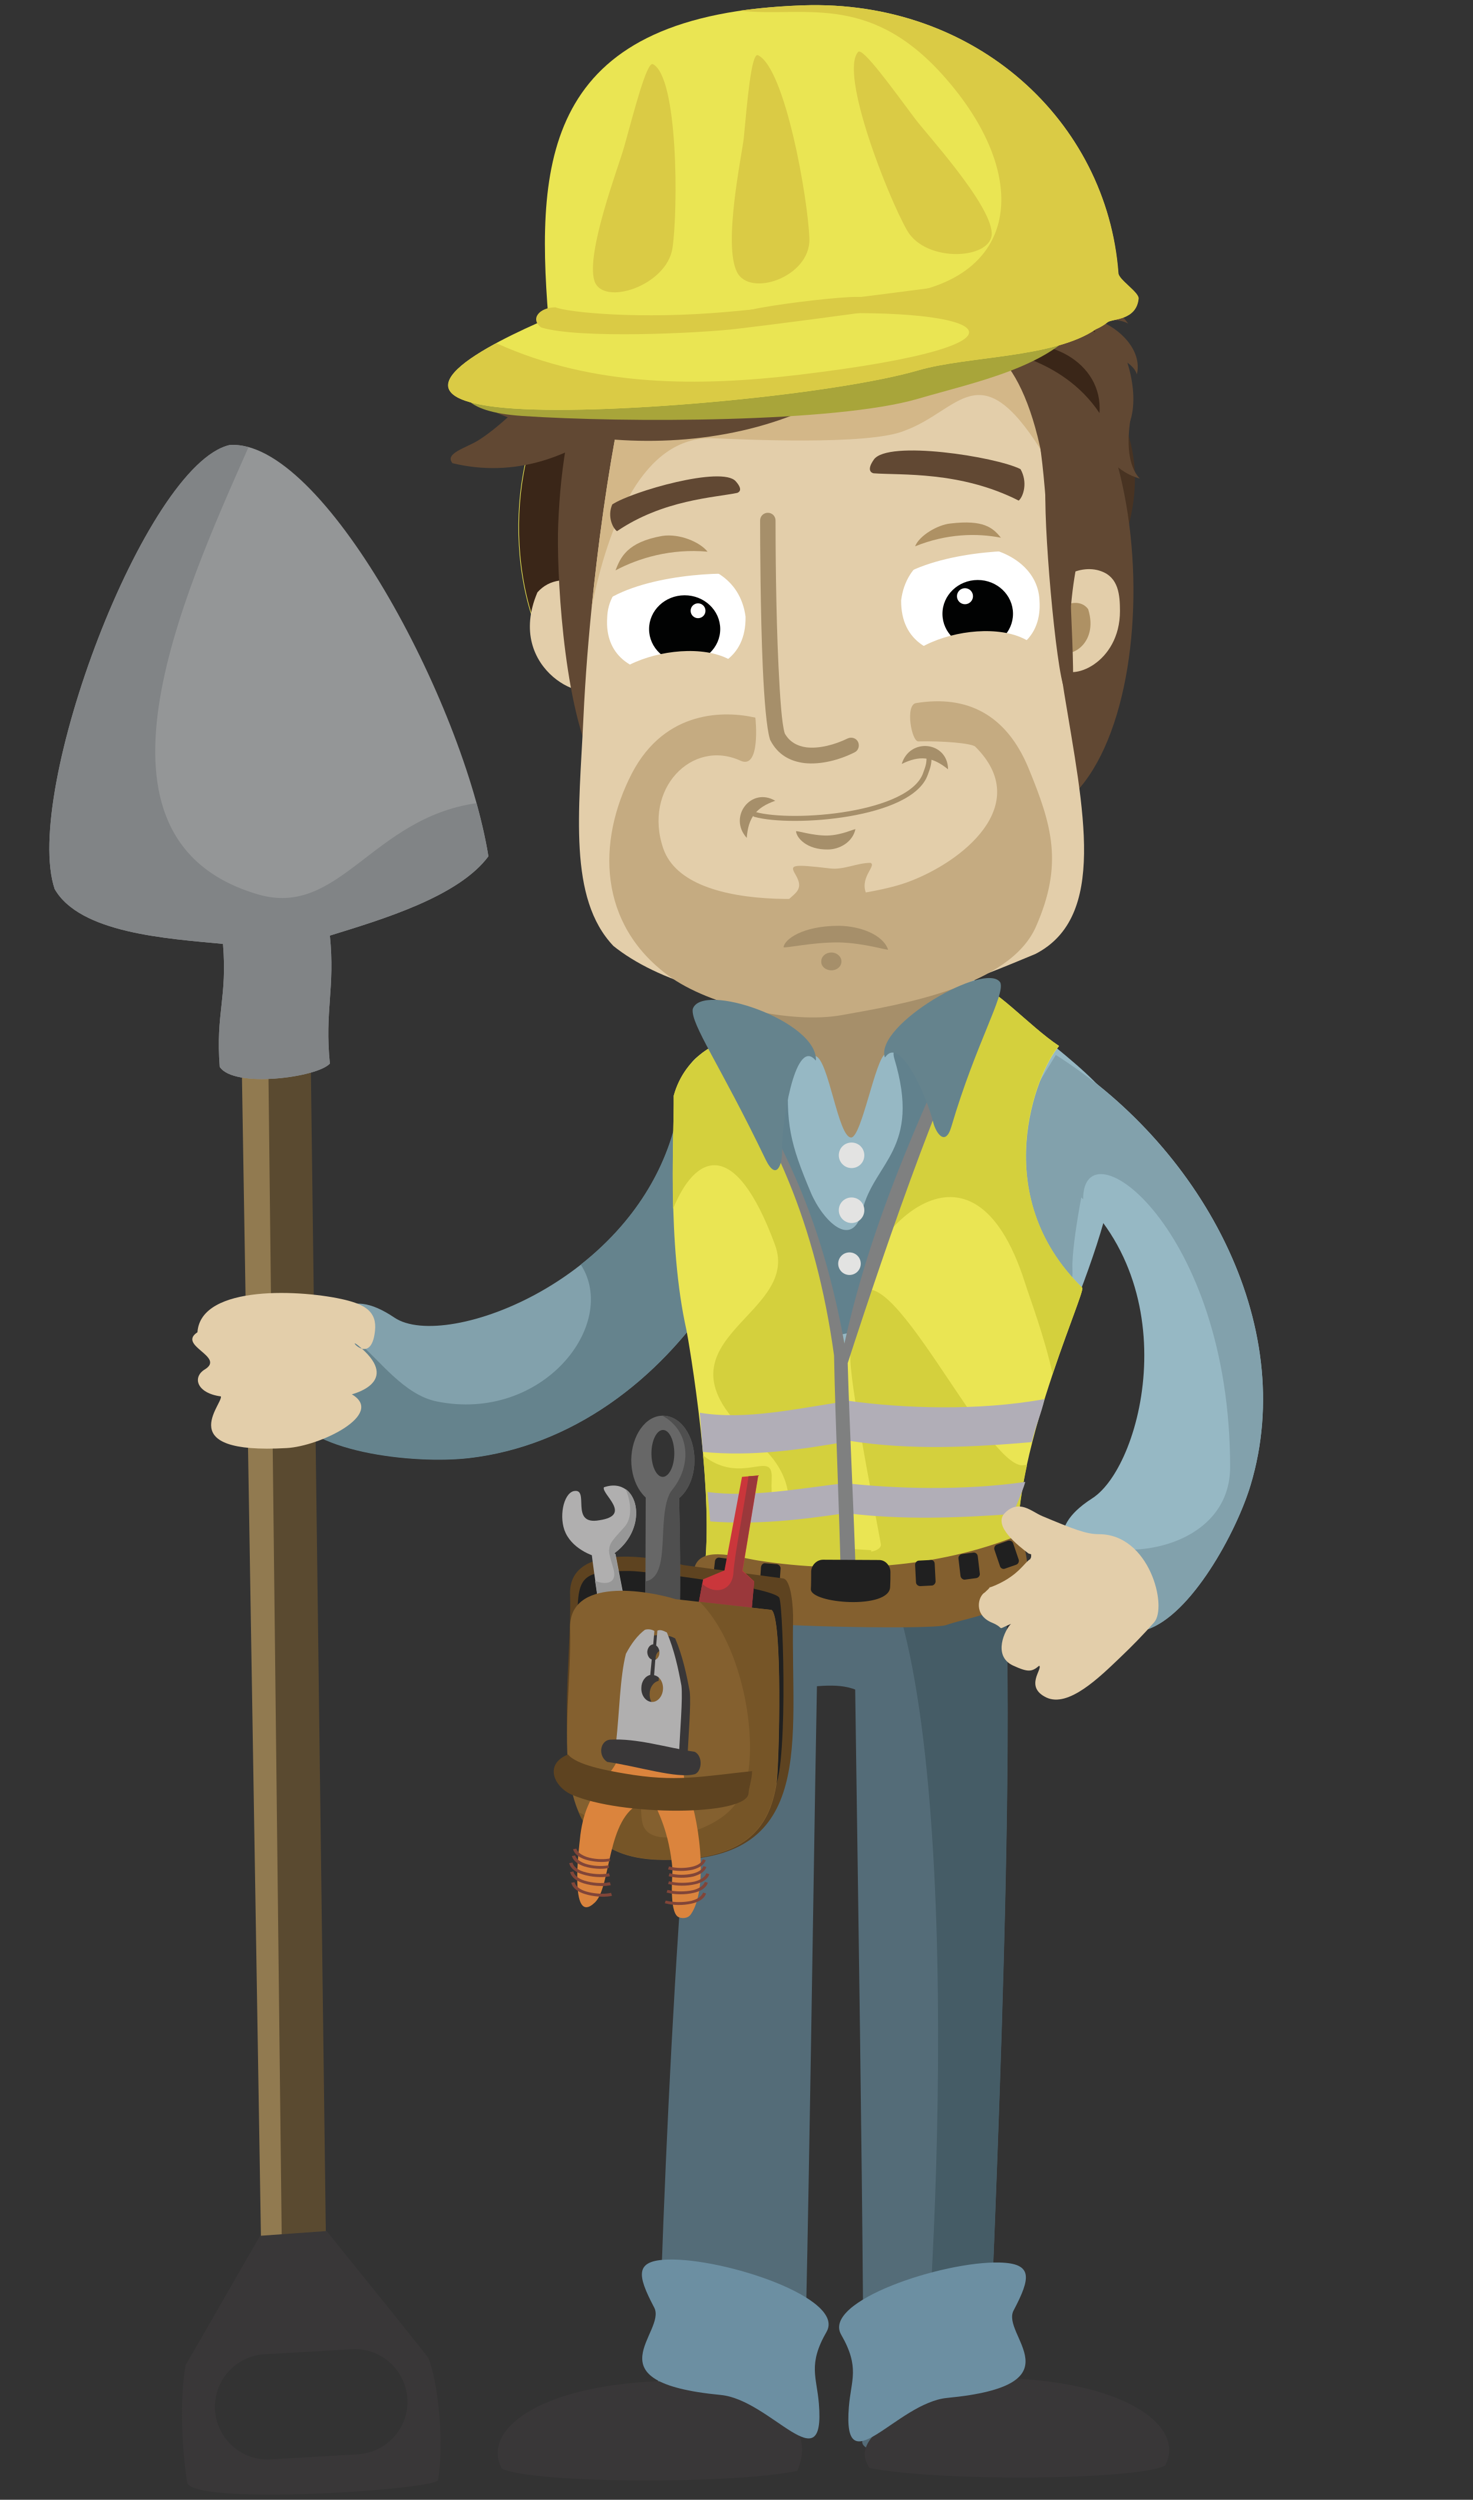 <?xml version="1.0" encoding="utf-8"?>
<!-- Generator: Adobe Illustrator 18.0.0, SVG Export Plug-In . SVG Version: 6.00 Build 0)  -->
<!DOCTYPE svg PUBLIC "-//W3C//DTD SVG 1.1//EN" "http://www.w3.org/Graphics/SVG/1.1/DTD/svg11.dtd">
<svg version="1.1" id="Calque_1" xmlns="http://www.w3.org/2000/svg" xmlns:xlink="http://www.w3.org/1999/xlink" x="0px" y="0px"
	 viewBox="0 0 496.1 841.9" enable-background="new 0 0 496.1 841.9" xml:space="preserve">
<rect x="0" y="0" width="496.1" height="841.9" fill="#333333" stroke="none"/>
<g>
	<path fill="#546C78" d="M241,517.4c-12.2,88.8-17.7,213.4-19.9,304.7c-0.5,6.6,46.9,3.8,48.9-2.7c1.8-6,4.7-250.6,5.6-270.6
				C278.4,490.5,270.4,524.2,241,517.4z"/>
	<path fill-rule="evenodd" clip-rule="evenodd" fill="#82A1AC" d="M265.5,371.5C256.9,429.7,214.6,484.4,158,491
		c-22.8,2.6-76.2-4.1-58.4-31.9c10.6-16.5,16.7-26.5,33.3-15.3c17.2,11.5,83.5-13.1,95.2-67.8C229.6,348.6,243.3,346.9,265.5,371.5z
		"/>
	<path fill-rule="evenodd" clip-rule="evenodd" fill="#546C78" d="M324.9,505.6c-3.7,4.2-8.1,75.2-36.4,63.6
		c-7-2.9-15.1-0.7-23.1-0.7c-11.2,0-6.4-43.3-8.3-53.4c-1.7-8.9-4.3-22.6-3.1-31.8c0.2-1.5,10.7,2.3,12.6,2.8
		C273,487.7,323.5,491.5,324.9,505.6z"/>
	<path fill-rule="evenodd" clip-rule="evenodd" fill="#546C78" d="M335.8,509.2c9,33.1-1.7,260.6-3.7,312.3
		c-0.3,6.6-42.6,7.7-41.7,0.7c1.6-12.3-2.7-260.7-2.7-280.8C287.7,483,306.2,514.5,335.8,509.2z"/>
	<path fill-rule="evenodd" clip-rule="evenodd" fill="#455C66" d="M289.9,515.9c35.4,38.7,26.7,242.2,19.8,303.6
		c-0.3,2.6-0.3,5.1-0.1,7.4c10.9-0.1,22.4-2,22.5-5.5c1.8-45.4,10.3-226.1,6.2-292c-6.4-6-12.6-11.3-15.9-14
		c-1.9-1.6-22.2-4.7-30.9-3.9C290.9,512.7,290.4,514.2,289.9,515.9z"/>
	<path fill-rule="evenodd" clip-rule="evenodd" fill="#96B8C4" d="M323.6,325.4c10.6,12.3,45.8,35.6,50,45.3
		c11.9,27.6-21.1,85.1-28.3,115c-10.8,45.1-11.6,51.4-63.1,46.5c-23.1-2.2-46.7,8.6-44.4,1.4c1.8-5.8,0.7-31.9-0.2-45
		c-2.6-35.7-10.5-74.9-6.8-108.7c1.7-15.4,17.7-27,26.4-37.4C259.6,339.4,318.9,325.5,323.6,325.4z"/>
	<path fill-rule="evenodd" clip-rule="evenodd" fill="#96B8C4" d="M354,354.2c50,30.8,83.6,91.4,67.2,145.9
		c-6.6,22-33.9,68.4-52.4,41.1c-11-16.3-17.7-25.8-0.9-36.6c17.4-11.2,33.3-76-12.3-108.3C331.2,384,322.6,364.8,354,354.2z"/>
	<path fill-rule="evenodd" clip-rule="evenodd" fill="#82A1AC" d="M342.7,376.4l12.5,19.6l0.5,0.2c3.4,2.4,6.4,5,9.1,7.7
		c-0.1-26.2,49.5,9.6,49.5,90.2c0,28.8-41.1,34.3-55.9,20.9c-0.2,0.5-0.3,1.1-0.4,1.6l8.4,18.9l19.7,13.4
		c15.1-4.8,30.4-33,35.1-48.7c16.2-54-16.5-113.8-65.6-144.9L342.7,376.4z"/>
	<path fill-rule="evenodd" clip-rule="evenodd" fill="#A68F6A" d="M239.9,325.3c5,13.1,19.1,26,34.8,30.4c4.4,1.2,7.6,27.6,12,27.4
		c3.5-0.2,8.2-26.8,11.5-28.1c13.9-5.1,25.9-18,27.2-29.7C325.9,321.8,257.1,331.2,239.9,325.3z"/>
	<path fill-rule="evenodd" clip-rule="evenodd" fill="#483322" d="M358.3,166.3l8.2-41.9c18.6,19.3,19.8,42.2,8.4,66.9
		C375,181.1,366.8,172.3,358.3,166.3z"/>
	<path fill-rule="evenodd" clip-rule="evenodd" fill="#3A2618" stroke="#EAE553" stroke-width="0.216" stroke-miterlimit="22.926" d="
	M192.6,163l6.8-42.1c-24.1,11.6-31.6,60.3-17.9,92.9c2.2-6,22.3-0.5,24.3-13.2C207.1,192.8,188.8,164,192.6,163z"/>
	<path fill-rule="evenodd" clip-rule="evenodd" fill="#614833" d="M362.8,181.6l-12.9-34.3c15.9,4.8,32.1,25.1,30.5,52.3
		C377.2,189.9,371.6,184.2,362.8,181.6z"/>
	<path fill-rule="evenodd" clip-rule="evenodd" fill="#614833" d="M325.3,157.9l-25.7-57.2c20.2,3.9,30.4,6.6,34.7,7.1
		c56.2,6.2,61.6,141,20.8,164.9L325.3,157.9z"/>
	<path fill-rule="evenodd" clip-rule="evenodd" fill="#E3CEAA" d="M206.7,203.9c-1.5-4.8-17.4-13.8-25.7-4.4
		c-11.2,26.3,18.1,39.2,21,30.7l0.3-0.8c2.6-7.4,4.8-9.1,5.8-17C208.7,207.5,208.2,208.9,206.7,203.9z"/>
	<path fill-rule="evenodd" clip-rule="evenodd" fill="#E3CEAA" d="M377.2,205.8c0,17.5-16.5,24.2-20.7,18.7l-1.9-2.5
		c-1.7-6.9-1.9-8.4-2.2-15.6c-0.5-10.8,10.8-16.9,18.5-14C376.7,194.5,377.2,200.3,377.2,205.8z"/>
	<path fill-rule="evenodd" clip-rule="evenodd" fill="#AE9164" d="M366.5,205.2c3.7,12-6.9,17-9.3,13.8l-0.9-1.2
		c-0.8-3.4-0.9-4.1-1.1-7.6C354.9,203.7,363.4,200.7,366.5,205.2z"/>
	<path fill-rule="evenodd" clip-rule="evenodd" fill="#614833" d="M236.1,134.6l21.1-39.7c-57-11.1-67.7,43.4-69.2,81.8
		c-0.6,14.6,1.5,58.5,11.4,79.6L236.1,134.6z"/>
	<path fill-rule="evenodd" clip-rule="evenodd" fill="#E3CEAA" d="M348.7,321.3c-20.7,8.6-38.7,16.3-65,17
		c-35.8,1-62.8-8.2-77.1-19.7c-15.3-16.1-11.6-45.2-10.1-76.9c2.5-54.4,13.1-115.1,17.6-120.8c10.9-27.2,91.1-23.9,126.7-2.5
		c7.1,4.3,7.6,17.7,9.8,34.1c2.6,19.5,3.1,51.9,7.8,80.8C364.9,272.9,373,308.8,348.7,321.3z"/>
	<path fill-rule="evenodd" clip-rule="evenodd" fill="#C5AB81" d="M254.4,241.7c0.1,0.5,1.8,17.6-5,14.5c-16.4-7.5-32.9,9.6-26,29.6
		c8.2,23.6,64.8,17.6,82,11.4c18.6-6.7,42.8-26.1,23.1-45.7c-1.2-1.2-11-2-19.2-1.8c-2.3,0.1-4.5-12.3-0.8-12.9
		c17.2-2.8,30.4,3.8,37.9,21.9c7.9,19.2,11.8,32.3,2.5,53.4c-8.9,20.2-45.3,26.2-65.5,29.8c-16.9,3-44.5-3.1-58.4-13.4
		c-23.4-17.3-24.1-44.9-12.2-68C224.1,238.8,244.4,239.4,254.4,241.7z"/>
	<path fill-rule="evenodd" clip-rule="evenodd" fill="#C5AB81" d="M264,304.6c3-3.7,7.2-4.4,4-9.9c-2-3.4-1.8-3.8,11.7-2.2
		c4.5,0.5,9-1.9,13.5-1.9c2.2,1-4.3,5.2-1.1,11.1C294.1,305.5,263.6,305,264,304.6z"/>
	<path fill-rule="evenodd" clip-rule="evenodd" fill="#D3B788" d="M199.3,204.4c5.5-27.4,17.2-57.6,40.8-56.8
		c8.1,0.3,52.6,2.6,64.7-2.6c18.3-6.7,25-26.3,45.7,6.4c-0.7-5.6-1.3-10.9-2-15.6l-5.4-15.7c-0.7-0.7-1.4-1.4-2.3-1.9
		c-7.7-4.6-17.4-8.3-28-11.1l-92.7,5.7c-2.8,2.3-4.8,4.9-6,8C210.6,125.3,203.5,162.6,199.3,204.4z"/>
	<path fill-rule="evenodd" clip-rule="evenodd" fill="#FFFFFF" d="M251.1,207.7c0.2,14.2-10.4,19.4-24.7,19.4
		c-14.3,0-22.7-6.9-21.9-19C205,185.9,247.6,181.2,251.1,207.7z"/>
	<path fill-rule="evenodd" clip-rule="evenodd" fill="#614833" d="M206.2,169.9c-1.7,4,0.1,7.9,1.6,9c15.6-10.6,32.8-11.3,40.5-12.9
		c0.8-0.3,1.9-1.2-0.5-3.9C243.2,156.8,212.8,165.5,206.2,169.9z"/>
	<path fill-rule="evenodd" clip-rule="evenodd" fill="#614833" d="M324.2,90.5c-15-21.2-50.3-27.2-83.3-19.9
		c-19.6,4.3-47,48.4-35.8,70.7c20.6-17.5,67.2-1.6,87.7-4.2C305.9,135.4,341.1,114.5,324.2,90.5z"/>
	<path fill-rule="evenodd" clip-rule="evenodd" fill="#614833" d="M201,100.2l35.4,2c-8.4,25.3-42.2,63.9-84,53.8
		c-2.8-3.3,4.5-5.1,8.7-7.7C173.6,140.5,196.9,115.3,201,100.2z"/>
	<path fill-rule="evenodd" clip-rule="evenodd" fill="#3A2618" d="M217.4,122.4c12.4-29.5,53.1-29.4,74.2-7.2
		C294.3,118.3,255,101.3,217.4,122.4z"/>
	<path fill-rule="evenodd" clip-rule="evenodd" fill="#DACB45" d="M284.3,73.1c17.5-0.8,27,19.4,20.9,35.1
		C304.3,110.2,303.5,86.8,284.3,73.1z"/>
	<ellipse transform="matrix(-3.526724e-003 -1 1 -3.526724e-003 19.6 443.216)" fill-rule="evenodd" clip-rule="evenodd" fill="#010202" stroke="#010202" stroke-width="0.567" stroke-miterlimit="22.926" cx="230.6" cy="211.8" rx="11.1" ry="11.7"/>
	<circle fill-rule="evenodd" clip-rule="evenodd" fill="#FFFFFF" cx="235.1" cy="205.7" r="2.5"/>
	<path fill-rule="evenodd" clip-rule="evenodd" fill="#FFFFFF" d="M303.5,202.2c-0.1,14.2,10.6,19.3,24.8,19.3
		c14.3,0,22.6-7,21.8-19.2C349.3,180.1,306.8,175.7,303.5,202.2z"/>
	<path fill-rule="evenodd" clip-rule="evenodd" fill="#614833" d="M343.7,158c2.5,4.4,1,9.2-0.6,10.6c-19.7-10-39.7-8.5-48.9-9.2
		c-0.9-0.2-2.3-1.2,0.1-4.6C298.9,148.1,335.4,153.8,343.7,158z"/>
	<ellipse transform="matrix(-3.541029e-003 -1 1 -3.541029e-003 123.76 536.753)" fill-rule="evenodd" clip-rule="evenodd" fill="#010202" stroke="#010202" stroke-width="0.567" stroke-miterlimit="22.926" cx="329.3" cy="206.7" rx="11.1" ry="11.6"/>
	<path fill-rule="evenodd" clip-rule="evenodd" fill="#65838D" d="M230.9,375.4l-3.3,2.4c-4.9,20.4-17.4,36.6-32,48.1
		c13,20-12.8,53.3-48.5,46.1c-22.1-4.5-32.6-46.6-48.4-6.6c-1.1,2.9-1.8,5.6-2.1,8.1c5.4,15.8,43.1,19.7,61.3,17.6
		c34.5-4,63.7-25.9,83.1-55.5L230.9,375.4z"/>
	<circle fill-rule="evenodd" clip-rule="evenodd" fill="#FFFFFF" cx="325" cy="200.8" r="2.7"/>
	<path fill-rule="evenodd" clip-rule="evenodd" fill="#614833" d="M321.1,99.6l1.3-0.7c12.4-6.5,35.3-1.9,49.4,9.7
		c6.8,5.6,12.6,23.3,8.6,33.9c-0.9,2.4-26.2,17-28.2,18.5c-6.1-40.9-22.4-51.1-30.2-41.6C318.8,123.2,308.7,106.1,321.1,99.6z"/>
	<path fill-rule="evenodd" clip-rule="evenodd" fill="#614833" d="M356.1,113.5l-23-11.1c13.9-6.2,35.6-8.8,46.9,6.6
		C373.8,105.6,363.8,110.1,356.1,113.5z"/>
	<path fill-rule="evenodd" clip-rule="evenodd" fill="#614833" d="M380.7,141.4l-14.5-16.6c-2,13,2.8,32.2,17.7,36.4
		C379.7,156.8,379.6,148.6,380.7,141.4z"/>
	<path fill-rule="evenodd" clip-rule="evenodd" fill="#614833" d="M374.3,119.4l-4.2-11.4c6.8,2.5,14.7,9.8,12.8,18.1
		C382,123,378,120.8,374.3,119.4z"/>
	<path fill-rule="evenodd" clip-rule="evenodd" fill="#3A2618" d="M370.3,139.1c1.3-17.2-18.2-27.1-33.8-21.6
		C334.5,118.3,357.4,119.8,370.3,139.1z"/>
	<path fill-rule="evenodd" clip-rule="evenodd" fill="#3A2618" d="M350.3,99.2c-8.2-4.7-17.7,2.7-18.6,11.7
		C331.6,112,337.7,101,350.3,99.2z"/>
	<path fill-rule="evenodd" clip-rule="evenodd" fill="#3A2618" d="M368.9,111.9c-4.1-10-17.9-10.1-25.1-2.6
		C342.8,110.3,356.2,104.6,368.9,111.9z"/>
	<path fill-rule="evenodd" clip-rule="evenodd" fill="#A68F6A" d="M256,175.3c0-1.5,1.2-2.6,2.6-2.6c1.5,0,2.6,1.2,2.6,2.6
		c0,7.6,0.1,30.7,1,49.1c0.5,10.5,1.1,19.4,2.1,22.6c1.6,2.9,4.3,4.3,7.3,4.7c4.4,0.5,9.6-0.9,13.9-3c1.3-0.6,2.9-0.1,3.5,1.2
		c0.6,1.3,0.1,2.9-1.2,3.5c-5.2,2.6-11.4,4.2-16.9,3.6c-4.8-0.6-8.9-2.8-11.4-7.6c-0.1-0.2-0.2-0.3-0.2-0.5
		c-1.1-3.5-1.9-13-2.4-24.2C256.1,206.2,256,182.9,256,175.3z"/>
	<path fill-rule="evenodd" clip-rule="evenodd" fill="#A68F6A" d="M268.1,280c0.1-0.4,5.5,1.5,10.6,1.4c4.8-0.1,9.3-2.4,9.4-2.1
		c-1,4.4-5.4,6.8-9.3,6.8C271.7,286.2,268.3,282.2,268.1,280z"/>
	<path fill-rule="evenodd" clip-rule="evenodd" fill="#A68F6A" d="M319.3,259.1c-5.4-4.4-9.7-4.7-15.6-1.8
		C306.4,248.3,319.2,249.7,319.3,259.1z"/>
	<path fill-rule="evenodd" clip-rule="evenodd" fill="#82A1AC" d="M341.4,370l24.9,22.4c0,0.1-5.5,25.6-5.1,35.1
		c1.3,30.4-51.3-16.1-21.7-55.3C340.8,370.5,339.4,371.4,341.4,370z"/>
	<path fill-rule="evenodd" clip-rule="evenodd" fill="#A68F6A" d="M263.9,319c0.2,0.5,9.7-1.7,18.7-1.6c8.5,0.2,16.5,2.8,16.5,2.4
		c-1.8-5.1-9.5-7.9-16.5-8C270.2,311.8,264.2,316.4,263.9,319z"/>
	<path fill-rule="evenodd" clip-rule="evenodd" fill="#A68F6A" d="M280,326.8c1.9,0,3.4-1.3,3.4-3c0-1.6-1.5-3-3.4-3
		c-1.9,0-3.4,1.3-3.4,3C276.5,325.5,278.1,326.8,280,326.8z"/>
	<path fill-rule="evenodd" clip-rule="evenodd" fill="#61818D" d="M255.2,377.3l10.5-16.9c-1.2,18,0.4,24.7,7.4,41.3
		c4,9.4,14,19.5,17.3,6.1c4-16.5,20-20.7,10.8-51.3c-2.4-8,12.5-0.6,16.2,0.3l2.9,26.8l-25.6,63.6l-25.9,5.1L255.2,377.3z"/>
	
		<path fill-rule="evenodd" clip-rule="evenodd" fill="#614833" stroke="#DACB45" stroke-width="0.216" stroke-miterlimit="22.926" d="
		M232.8,99.3L249,71.2c-15.7,2.8-30.5,14.6-47,33c-2.6,2.9-14.9,11.9-14.9,13c-0.2,5.9,12.6,2,16.6,0.2
		C210.6,114.1,225.6,100.6,232.8,99.3z"/>
	<path fill-rule="evenodd" clip-rule="evenodd" fill="#E3CEAA" d="M201.9,238.1c-3.6-16.8,41.8-27.4,49.9-9.7
		c0.5,7.4-16.4,7.6-28.3,9.9C215.6,239.8,211.5,243.7,201.9,238.1z"/>
	<path fill-rule="evenodd" clip-rule="evenodd" fill="#E3CEAA" d="M301.7,231.4c-3.6-16.8,41.8-27.4,49.9-9.7
		c0.5,7.4-16.4,7.6-28.3,9.9C315.4,233.1,311.3,237,301.7,231.4z"/>
	<path fill-rule="evenodd" clip-rule="evenodd" fill="#614833" d="M364.4,183c0.1,0.3-2.4,6.5-3.7,21.1c-0.1,1.2,1.1,21,0.6,28.1
		c-0.2,2.6-2.2,0.1-2.3,0.1c-2.5,0.9-7.4-50.6-6.9-67.4c0.1-1.9,8.7,16.5,10.8,16.8L364.4,183z"/>
	<path fill-rule="evenodd" clip-rule="evenodd" fill="#393738" d="M221,802c-40.2,1.8-58.8,16.7-52,29.4c9.9,5,76.8,5.4,99.5,0.8
		C280.4,804.5,223.5,801.9,221,802z"/>
	<path fill-rule="evenodd" clip-rule="evenodd" fill="#393738" d="M340.4,801c40.2,1.8,58.8,16.7,52,29.4c-9.9,5-76.8,5.4-99.5,0.8
		C280.9,814.7,337.9,800.9,340.4,801z"/>
	<path fill-rule="evenodd" clip-rule="evenodd" fill="#EAE553" d="M356.7,352.3c-10-6.6-23-21.3-27.4-19.8
		c-2.9,11.6-34,80.9-40.5,104.7c-0.3,1.1-1,2.4-1.1,3.3c-4.3,21.3-3.7,31.1-0.1,53c2,12,4.1,24.7,4.1,36.8c18.8,0,28.2-0.4,46.1-1.6
		c3-0.2,2.5,0.3,6.2-0.5c-7.3-29.3,21.9-93.1,20.5-94.5C332.6,402.7,348.9,361.3,356.7,352.3z"/>
	<path fill-rule="evenodd" clip-rule="evenodd" fill="#EAE553" d="M226.9,369c3.9-14.2,16.9-19.8,21.3-18.3
		c3,12.1,29.2,68.8,33.4,89.3c4.3,21.3,8.7,31.4,9.8,53.5c0.6,12,2.4,26.7,2.4,38.8c-13.6,0-44.6,3.6-57.3,1
		c5.3-25.8-4.9-83.5-5.3-85.3C224.6,418.4,227.1,381.6,226.9,369z"/>
	<path fill-rule="evenodd" clip-rule="evenodd" fill="#D4D03D" d="M292.4,426.2l-0.8,4.5c0-12.8,35.4-55.7,53.6,1.3
		c1.5,4.8,6.5,17.9,9.3,30.7c5.4-16.1,10.6-28.4,10-29c-31.9-31.2-15.7-72.5-7.9-81.5c-10-6.6-23-21.3-27.4-19.8
		C326.7,342.7,302.7,396.7,292.4,426.2L292.4,426.2z M345.9,493.4c-2.8,13-4.2,25.6-1.9,34.9c-3.7,0.8-3.1,0.3-6.2,0.5
		c-17.8,1.2-27.2,1.6-46.1,1.6c0-2.5-0.1-5-0.3-7.5c3-0.3,5-1,5.3-2.5c0.1-0.6-10-50.8-10.3-62.4c-0.1-6.2,0.1-11,0.7-14.7
		c0.2-0.9,0.3-1.7,0.5-2.6c0.2-0.9,0.9-2.2,1.1-3.3l0.1-0.2c9.3-18.2,42.5,55.5,55.3,56.3C344.8,493.4,345.3,493.4,345.9,493.4z"/>
	<path fill-rule="evenodd" clip-rule="evenodd" fill="#D4D03D" d="M226.7,407.1c7.3-18,20.6-25,34.3,12.1c9.3,25-46.5,32.3-5.6,67
		c20.6,17.5,3.4,39.8,4.5,11.6c0.4-9.9-10,2.7-23.1-7.6c1.4,15.7,1.9,32.3-0.3,43.2c12.7,2.6,43.7-1,57.3-1c0-3.3-0.1-6.7-0.4-10.3
		l-9.2-0.6l-0.6-60.1l0.1-11.6c-0.7-3-1.4-6.2-2.1-9.7c-4.2-20.5-30.4-77.1-33.4-89.3c-4.4-1.5-17.4,4.1-21.3,18.3
		C227,376,226.3,390.5,226.7,407.1z"/>
	<path fill-rule="evenodd" clip-rule="evenodd" fill="#B1AEB7" d="M236.7,489c-0.3-3.9-0.7-9.3-1-13.2c15.7,2.6,33-1.5,50.2-4
		c18,2.5,43.4,3.5,65.9-0.6c-1,4.6-3.3,9.9-4.3,14.5c-19.9,1.7-40.7,2.8-61.1-0.4C269.4,488.3,253.6,490.6,236.7,489z"/>
	<path fill-rule="evenodd" clip-rule="evenodd" fill="#B1AEB7" d="M239.2,512.4c-0.3-2.9-0.6-7-0.9-9.9c14.5,1.9,30.4-1.1,46.3-3
		c16.6,1.9,39.9,2.6,60.7-0.4c-0.9,3.4-3,7.4-4,10.8c-18.3,1.3-37.5,2.1-56.3-0.3C269.3,511.9,254.7,513.6,239.2,512.4z"/>
	<path fill-rule="evenodd" clip-rule="evenodd" fill="#7F8080" d="M284.4,452.5c9.6-44,28.1-82.5,45.6-120.7
		c2.1,0.3,2.3,0.3,4.9,2.3c-13,16.1-36.9,86.5-49.4,125c0.7,24.2,2.1,49.9,2.8,74c-1.7,0-3.4,0-5.1,0c-0.5-25-1.8-51.6-2.3-76.6
		c-6.1-44.5-21-77.7-41.6-104.2c1.4-0.7,1.7-2.6,3-3.3C258.5,377.8,275,400.8,284.4,452.5z"/>
	<path fill-rule="evenodd" clip-rule="evenodd" fill="#65838D" d="M298.5,355.6c5.2-6.1,14,14.9,15.8,22.4c0.9,3.6,4.1,8.3,6.1,1.5
		c8.3-28.2,18.2-44.4,16.5-48.6c-4.8-7.4-42.3,14.3-38.9,25.2C298.3,356,298.1,356,298.5,355.6z"/>
	<path fill-rule="evenodd" clip-rule="evenodd" fill="#65838D" d="M274.2,356.6c-6.6-6.3-11,21.9-10.8,31.1
		c0.1,4.4-1.9,10.4-5.6,2.7c-15.3-31.8-25.1-45.3-24.5-50.5c2.8-9.4,42,3.9,41.5,17.2C274.5,357.1,274.7,357.1,274.2,356.6z"/>
	<path fill-rule="evenodd" clip-rule="evenodd" fill="#E3E3E2" d="M286.8,393.4c2.4,0,4.3-1.9,4.3-4.3c0-2.4-1.9-4.3-4.3-4.3
		c-2.4,0-4.3,1.9-4.3,4.3C282.5,391.4,284.4,393.4,286.8,393.4z"/>
	<path fill-rule="evenodd" clip-rule="evenodd" fill="#E3E3E2" d="M286.8,411.9c2.4,0,4.3-1.9,4.3-4.3c0-2.4-1.9-4.3-4.3-4.3
		c-2.4,0-4.3,1.9-4.3,4.3C282.5,409.9,284.4,411.9,286.8,411.9z"/>
	<path fill-rule="evenodd" clip-rule="evenodd" fill="#84602F" d="M342.7,517.2c-26.8,10.8-58.6,12.9-87.2,8.4
		c-7.7-1.2-21.4-5.9-21.9,4.3c-0.5,12.9,6,13.8,18.8,16.3c8.1,1.6,61.7,2.7,66.3,1.1c11.1-3.9,33-4.7,25.9-27.4
		C344.4,519.1,342.7,517.2,342.7,517.2z"/>
	<path fill-rule="evenodd" clip-rule="evenodd" fill="#202020" d="M277.2,525.3c6.3,0,12.6,0.1,18.9,0.1c2.1,0,3.8,1.9,3.8,4.1
		c0,1.8,0,3.1-0.1,4.9c-0.1,7.8-26.9,5.7-26.7,0.8c0.1-1.8,0.1-4.2,0.1-6C273.3,527.1,275.1,525.3,277.2,525.3z"/>
	<path fill-rule="evenodd" clip-rule="evenodd" fill="#202020" d="M257.7,526.5l3.9,0.3c0.7,0.1,1.3,0.7,1.3,1.4l-0.4,5.9
		c-0.1,0.7-0.7,1.3-1.4,1.3l-3.9-0.3c-0.7-0.1-1.3-0.7-1.3-1.4l0.4-5.9C256.4,527,257,526.4,257.7,526.5z"/>
	<path fill-rule="evenodd" clip-rule="evenodd" fill="#202020" d="M242.3,524.6l3.8,0.5c0.7,0.1,1.3,0.8,1.2,1.5l-0.7,5.9
		c-0.1,0.7-0.8,1.3-1.5,1.2l-3.8-0.5c-0.7-0.1-1.3-0.8-1.2-1.5l0.7-5.9C240.9,525,241.6,524.5,242.3,524.6z"/>
	<path fill-rule="evenodd" clip-rule="evenodd" fill="#202020" d="M313.4,525.4l-3.9,0.2c-0.7,0-1.3,0.7-1.3,1.4l0.3,5.9
		c0,0.7,0.7,1.3,1.4,1.3l3.9-0.2c0.7,0,1.3-0.7,1.3-1.4l-0.3-5.9C314.8,525.9,314.2,525.3,313.4,525.4z"/>
	<path fill-rule="evenodd" clip-rule="evenodd" fill="#5E4320" d="M263.7,531.6l-33.6-4.5c-10.4-3-38.7-7.5-38.1,9.9
		c1,31.6-12.5,89.4,33.7,89.4c49.3,0,40.6-40.5,41.4-80.7C267.2,541.5,266.5,531.9,263.7,531.6z"/>
	<path fill-rule="evenodd" clip-rule="evenodd" fill="#202020" d="M259.9,603.2l-65.4-58.7c0-14.1,2-15.4,17.6-15.4
		c5.5,0,49.2,5.6,50.4,9.1C263.9,541.8,265.6,601.8,259.9,603.2z"/>
	<path fill-rule="evenodd" clip-rule="evenodd" fill="#676767" d="M228.7,503.4c-3.7-1.6-7.5-3.2-11.2-4.9
		c-0.1,28.5-0.2,57-0.3,85.5c1.6,1.7,3.2,3.4,4.8,5.2c1.7-0.1,3.4-0.2,5.1-0.3C229.2,558.5,229.4,532,228.7,503.4z"/>
	<path fill-rule="evenodd" clip-rule="evenodd" fill="#676767" d="M223.3,476.8c5.9,0,10.6,6.7,10.6,15c0,8.3-4.8,14.9-10.7,14.9
		c-5.9,0-10.6-6.7-10.6-15C212.7,483.4,217.5,476.7,223.3,476.8L223.3,476.8z M223.3,481.6c-2.1,0-3.9,3.5-3.9,7.9
		c0,4.3,1.7,7.9,3.8,7.9c2.1,0,3.9-3.5,3.9-7.9C227.1,485.1,225.4,481.6,223.3,481.6z"/>
	<path fill-rule="evenodd" clip-rule="evenodd" fill="#676767" d="M229.6,614.3c4.7-0.2,8.7-10.1,6.9-17.1c-2-7.9-10.3-13-15-14.2
		c-21.7,6.6-21.7,32.7-5.1,30.5c1.8-2.6-10-14.3,4.7-13.6C234.5,600.1,222.1,614.5,229.6,614.3z"/>
	<path fill-rule="evenodd" clip-rule="evenodd" fill="#4F4F4F" d="M226,502.3c-5.2,8.4,0.5,28.9-8.7,30.3l0,9.6
		c0.9,0.3,7.4,1.4,11.7,1.6c0.2-13.4,0.1-26.6-0.3-40.3L226,502.3z"/>
	<path fill-rule="evenodd" clip-rule="evenodd" fill="#4F4F4F" d="M223.1,476.8c9.3,5.1,9.9,16.6,3.5,24.7
		c-1.1,1.3-1.7,3.1-2.2,5.1c5.3-0.8,9.5-7.1,9.5-14.8c0-8.3-4.7-15-10.6-15L223.1,476.8z"/>
	<path fill-rule="evenodd" clip-rule="evenodd" fill="#B0AFAF" d="M210.6,586.6c3.1,0.7,6.2,1.3,9.3,2
		c-4.2-21.7-8.4-43.5-12.6-65.2c-1.5-1.1-3-2.1-4.4-3.2c-1.3,0.3-2.6,0.7-3.9,1C201.9,544.7,205.7,565,210.6,586.6z"/>
	<path fill-rule="evenodd" clip-rule="evenodd" fill="#B0AFAF" d="M218.7,606.1c-4.5,0.9-9.1-3.5-10.3-9.8
		c-1.2-6.3,1.4-12.1,5.9-13c4.5-0.9,9.1,3.5,10.3,9.8C225.8,599.5,223.2,605.3,218.7,606.1L218.7,606.1z M218,602.5
		c1.6-0.3,2.4-3.3,1.8-6.6c-0.6-3.3-2.5-5.8-4.1-5.4c-1.6,0.3-2.4,3.3-1.8,6.6C214.5,600.3,216.3,602.8,218,602.5z"/>
	<path fill-rule="evenodd" clip-rule="evenodd" fill="#B0AFAF" d="M193.2,502.2c-3.5,0.9-5.1,9-2.7,14.1c2.7,5.7,9.8,8.4,13.6,8.6
		c15.5-8.3,11.6-28.2-0.7-24c-1,2.2,9.8,9.4-1.5,11.1C191.6,513.9,198.9,501,193.2,502.2z"/>
	<path fill-rule="evenodd" clip-rule="evenodd" fill="#979797" d="M200.4,532.4c3.6,1.5,7.8,1,6.1-4.4c-0.9-3-1.4-4.7-1.4-6.1
		l2.1,1.5l2.9,15c-1.7,0.3-4.3,0.5-8,0.7c-0.2,0-0.4,0.1-0.7,0.1C201.1,537,200.8,534.7,200.4,532.4z"/>
	<path fill-rule="evenodd" clip-rule="evenodd" fill="#979797" d="M205.5,524.1c-0.9-3.8,0-4.5,4.7-9.7c3-3.2,2.2-8.7,0.7-12.4
		l-0.2-0.5C216.2,505.4,216,517.6,205.5,524.1z"/>
	<polygon fill-rule="evenodd" clip-rule="evenodd" fill="#CA363B" points="244,528.9 249.9,497.4 255.4,496.9 250.1,529 254,532.6 
		252.6,548.4 233.9,547.5 236.8,531.9 	"/>
	<path fill-rule="evenodd" clip-rule="evenodd" fill="#9A383B" d="M252.1,497.2c-1,7.4-4.8,26.9-5.1,32.6c-0.4,5.9-6.1,7.5-10.4,3.7
		c-0.1,0-0.1-0.1-0.1-0.1l-1.7,9.5c0.6,0.8,2.7,0.4,7.6,0.9c3.3,0.4,7,0.4,10.6,0.2l1-11.3l-4-3.6l5.3-32.1L252.1,497.2z"/>
	<path fill-rule="evenodd" clip-rule="evenodd" fill="#84602F" d="M259.8,542.2l-32.2-3.6c-9.7-3-36.1-7.5-35.6,9.9
		c0.9,31.6-11.7,77.9,31.5,77.9c26.8,0,35.6-9.8,38.1-26C262.4,594.4,263.7,544.2,259.8,542.2z"/>
	<path fill-rule="evenodd" clip-rule="evenodd" fill="#765527" d="M235.7,539.5c12.9,13,18.5,39.5,16.5,56
		c-1.6,13.3-9.4,18.5-21.9,22.4c-4.8,1.5-12.5,1.8-13.9-3.8c-1.4-5.6,2-10.7-9.3-8c-2.8,0.7-3,10.7-9.6,5.8c-1-0.8-1.9-1.3-2.6-1.5
		c4.2,9.6,12.6,15.9,28.5,15.9c26.8,0,35.6-9.8,38.1-26c0.9-5.9,2.1-56.1-1.7-58.1L235.7,539.5z"/>
	<path fill-rule="evenodd" clip-rule="evenodd" fill="#393738" d="M220,550.9c0.9-0.3,2.2-0.2,3.2,0.4c-0.1,1.5-0.3,3-0.4,4.5
		c-1.1,0.1-1.9,1.2-2,2.5c0,1.2,0.6,2.3,1.5,2.6l-0.5,5.2c-1.7,0.4-3,2.2-3,4.4c-0.1,2.5,1.5,4.6,3.5,4.7c2,0.1,3.7-1.9,3.8-4.4
		c0.1-2.3-1.2-4.3-3-4.6l0.4-5.2c0.8-0.3,1.4-1.3,1.4-2.4c0-1-0.4-1.9-1.1-2.4l0.4-5c1-0.5,2.2,0.1,3.2,0.6
		c2.5,5.9,3.8,12,4.9,17.9c0.5,4.3-0.5,15.4-0.8,23.1c-7.1-1.3-14.2-0.4-21.2-4c1.1-9.9,1.3-22,3.3-29.8
		C215.5,555.5,217.5,552.8,220,550.9z"/>
	<path fill-rule="evenodd" clip-rule="evenodd" fill="#B0AFAF" d="M217.2,548.9c0.9-0.3,2.2-0.2,3.2,0.4c-0.1,1.5-0.3,3-0.4,4.5
		c-1.1,0.1-1.9,1.2-2,2.5c0,1.2,0.6,2.3,1.5,2.6l-0.5,5.2c-1.7,0.4-3,2.2-3,4.4c-0.1,2.5,1.5,4.6,3.5,4.7c2,0.1,3.7-1.9,3.8-4.4
		c0.1-2.3-1.2-4.3-3-4.6l0.4-5.2c0.8-0.3,1.4-1.3,1.4-2.4c0-1-0.4-1.9-1.1-2.4l0.4-5c1-0.5,2.2,0.1,3.2,0.6
		c2.5,5.9,3.8,12,4.9,17.9c0.5,4.3-0.5,15.4-0.8,23.1c-7.1-1.3-14.2-0.4-21.2-4c1.1-9.9,1.3-22,3.3-29.8
		C212.7,553.4,214.8,550.7,217.2,548.9z"/>
	<path fill="#DB843D" d="M217.4,592.5l-9.1-1.2c-1.2,7.1-11.4,10.4-13,28.3c-0.1,1.1-3.9,29.8,5.1,21.1
		c5.5-5.3,3.8-28.6,15.6-33.5c1.6-1.3,2.5-1.6,3.3-2.1c2.4,5.1,6.1,12,7.2,24.5c0.1,0.7-1.3,14.1,1.9,16c0.9,0.5,3.1,0.8,4.3-0.9
		c6.2-8.9,2.6-33.8-1.7-43.2c-0.4-0.9-1-5.1-0.9-6.4c-5.7-3.4-10.9-2-12.6-2.8C217.4,592.4,217.4,592.4,217.4,592.5z"/>
	<g clip-path="url(#SVGID_4_)">
		<path fill-rule="evenodd" clip-rule="evenodd" fill="#814538" d="M205.4,625.9l-0.5,0.1c-1.9,0.3-4.9,0.2-7.3-0.6
			c-1.7-0.6-3.1-1.5-3.5-2.8l-1.1,0.2c0.5,1.7,2.1,2.8,4.2,3.5c2.6,0.8,5.8,1,7.8,0.6l0.5-0.1L205.4,625.9z"/>
		<path fill-rule="evenodd" clip-rule="evenodd" fill="#814538" d="M205,628.2l-0.5,0.1c-1.9,0.3-4.9,0.2-7.3-0.6
			c-1.7-0.6-3.1-1.5-3.5-2.8l-1.1,0.2c0.5,1.7,2.1,2.8,4.2,3.5c2.6,0.8,5.8,1,7.8,0.6l0.5-0.1L205,628.2z"/>
		<path fill-rule="evenodd" clip-rule="evenodd" fill="#814538" d="M205.1,630.9l-0.5,0.1c-2.1,0.4-5.4,0.2-8-0.6l0,0
			c-1.9-0.6-3.4-1.6-3.8-3.1l-1.1,0.2c0.5,1.9,2.3,3.1,4.6,3.8l0,0c2.8,0.9,6.4,1.1,8.6,0.7l0.5-0.1L205.1,630.9z"/>
		<path fill-rule="evenodd" clip-rule="evenodd" fill="#814538" d="M205.4,633.9l-0.5,0.1c-2.1,0.4-5.4,0.2-8-0.6h0
			c-1.9-0.6-3.4-1.6-3.8-3.1l-1.1,0.2c0.5,1.9,2.3,3.1,4.6,3.8l0,0c2.8,0.9,6.4,1.1,8.6,0.7l0.5-0.1L205.4,633.9z"/>
		<path fill-rule="evenodd" clip-rule="evenodd" fill="#814538" d="M205.8,637.5l-0.5,0.1c-2.1,0.4-5.4,0.2-8-0.6l0,0
			c-1.9-0.6-3.4-1.6-3.8-3.1l-1.1,0.2c0.5,1.9,2.3,3.1,4.6,3.8v0c2.8,0.9,6.4,1.1,8.6,0.7l0.5-0.1L205.8,637.5z"/>
		<path fill-rule="evenodd" clip-rule="evenodd" fill="#814538" d="M225.3,628.6l0.5,0.1c1.8,0.5,4.8,0.6,7.3,0
			c1.7-0.4,3.2-1.2,3.6-2.5l1,0.3c-0.6,1.7-2.3,2.6-4.4,3.2c-2.6,0.6-5.8,0.5-7.8,0l-0.5-0.1L225.3,628.6z"/>
		<path fill-rule="evenodd" clip-rule="evenodd" fill="#814538" d="M225.5,630.9l0.5,0.1c1.8,0.5,4.8,0.6,7.3,0
			c1.7-0.4,3.2-1.2,3.6-2.5l1,0.3c-0.6,1.7-2.3,2.6-4.4,3.2c-2.6,0.6-5.8,0.5-7.8,0l-0.5-0.1L225.5,630.9z"/>
		<path fill-rule="evenodd" clip-rule="evenodd" fill="#814538" d="M225.3,633.6l0.5,0.1c2,0.5,5.4,0.6,8.1,0h0
			c1.9-0.5,3.5-1.4,4-2.8l1,0.3c-0.6,1.8-2.5,2.9-4.8,3.4v0c-2.9,0.7-6.4,0.6-8.6,0l-0.5-0.1L225.3,633.6z"/>
		<path fill-rule="evenodd" clip-rule="evenodd" fill="#814538" d="M224.8,636.5l0.5,0.1c2,0.5,5.4,0.6,8.1,0l0,0
			c1.9-0.5,3.5-1.4,4-2.8l1,0.3c-0.6,1.8-2.5,2.9-4.8,3.4l0,0c-2.9,0.7-6.4,0.6-8.6,0l-0.5-0.1L224.8,636.5z"/>
		<path fill-rule="evenodd" clip-rule="evenodd" fill="#814538" d="M224.2,640.1l0.5,0.1c2,0.5,5.4,0.6,8.1,0h0
			c1.9-0.5,3.5-1.4,4-2.8l1,0.3c-0.6,1.8-2.5,2.9-4.8,3.4l0,0c-2.9,0.7-6.4,0.6-8.6,0l-0.5-0.1L224.2,640.1z"/>
	</g>
	<path fill-rule="evenodd" clip-rule="evenodd" fill="#393738" d="M204.5,593.4c-3.2-2.1-2.4-7.1,0.9-7.5
		c9.3-0.5,18.6,2.6,28.6,4.1c2.8,1.5,2.4,6.5,0.1,7.5C228.1,599.2,214.6,594.8,204.5,593.4z"/>
	<path fill-rule="evenodd" clip-rule="evenodd" fill="#202020" d="M339.5,518.9l-3.7,1.3c-0.7,0.2-1.1,1-0.9,1.7l1.9,5.6
		c0.2,0.7,1,1.1,1.7,0.8l3.7-1.3c0.7-0.2,1.1-1,0.9-1.7l-1.9-5.6C341,519.1,340.2,518.7,339.5,518.9z"/>
	<path fill-rule="evenodd" clip-rule="evenodd" fill="#202020" d="M327.8,522.9l-3.8,0.5c-0.7,0.1-1.3,0.8-1.2,1.5l0.7,5.9
		c0.1,0.7,0.8,1.3,1.5,1.2l3.8-0.5c0.7-0.1,1.3-0.8,1.2-1.5l-0.7-5.9C329.2,523.3,328.5,522.8,327.8,522.9z"/>
	<path fill-rule="evenodd" clip-rule="evenodd" fill="#5E4320" d="M253.3,596.5c-17.1,1.8-25.8,3.8-43,0.8c-5.4-0.9-16.1-2.8-19-6.4
		c-8.3,3.4-4.5,11,1.2,13.5c16.5,7.3,59,7.3,59.6-0.4C252.2,602.1,253.3,599.1,253.3,596.5z"/>
	<path fill-rule="evenodd" clip-rule="evenodd" fill="#E3E3E2" d="M286.1,429.4c2.1,0,3.8-1.7,3.8-3.8c0-2.1-1.7-3.8-3.8-3.8
		c-2.1,0-3.8,1.7-3.8,3.8C282.3,427.7,284,429.4,286.1,429.4z"/>
	<path fill-rule="evenodd" clip-rule="evenodd" fill="#6C8FA2" d="M225,761c-11.2,0.3-10.5,5.1-4.7,16.1
		c4.5,8.3-22.5,25.2,22.4,29.5c17,1.6,35.3,30.1,33.1,3c-0.7-9-3.8-13.2,2.6-24.3C284.8,774,244,760.5,225,761z"/>
	<path fill-rule="evenodd" clip-rule="evenodd" fill="#6C8FA2" d="M336.7,762c11.2,0.3,10.5,5.1,4.7,16.1
		c-4.5,8.3,22.5,25.2-22.4,29.5c-17,1.6-35.3,30.1-33.1,3c0.7-9,3.8-13.2-2.6-24.3C276.8,775,317.6,761.5,336.7,762z"/>
	<path fill-rule="evenodd" clip-rule="evenodd" fill="#614833" d="M201.5,95.8l-34.1,43.3c38.1,16.3,117.9,16.6,149.1-42.4
		c-1-6.6-10.5,0-17.9,2.2C276.8,105.3,223.4,106.4,201.5,95.8z"/>
	<path fill-rule="evenodd" clip-rule="evenodd" fill="#A8A53A" d="M366.8,105.8l-177.6,4c-9,3.8-25.5,8.6-31.3,16.4
		c-4,5.4-2.9,12.5,18.1,13.9c34,2.3,105.5,2.3,133.2-5.8c19.1-5.6,45.4-10.8,55.5-26.2C364.9,107.8,366,107.3,366.8,105.8z"/>
	<path fill-rule="evenodd" clip-rule="evenodd" fill="#EAE553" d="M184.7,107.2c-18.8,8.1-58.8,27.2-11.7,30.4
		c34.1,2.3,108.5-4.8,136.3-12.9c16.5-4.8,45.6-4.1,59.7-13.8c1.6-0.7,2.9-1.5,4-2.4c1.6-1.2,9.7-0.5,10.4-8c0-2.2-6.7-6.3-6.8-8.5
		C372.9,41,328.7-0.2,270.4,1.8C184.6,4.7,180.2,51.9,184.7,107.2z"/>
	<path fill-rule="evenodd" clip-rule="evenodd" fill="#DACB45" d="M219.9,21.6c8.5,4.4,8.5,48.7,6.6,61.9
		c-1.9,12.8-23.5,19.8-26.3,11.1c-3-9.4,8.3-38.9,10-45.1C213.4,38.1,217.8,20.6,219.9,21.6z"/>
	<path fill-rule="evenodd" clip-rule="evenodd" fill="#DACB45" d="M249.2,3.6C270,6,292-2.8,317.1,24.8c33.3,36.7,26.3,76-28.4,75.2
		c-10.5-0.2-70.7,8-16.2,5.8c61.5-2.6,82.7,10.1-3.2,20.4c-33.7,4-69.2,4.3-102.1-10.6c-16.4,8.8-28.6,19.7,5.9,22
		c34.1,2.3,108.5-4.8,136.3-12.9c16.5-4.8,45.6-4.1,59.7-13.8c1.6-0.7,2.9-1.5,4-2.4c1.6-1.2,9.7-0.5,10.4-8c0-2.2-6.7-6.3-6.8-8.5
		C372.9,41,328.7-0.2,270.4,1.8C262.7,2.1,255.7,2.7,249.2,3.6z"/>
	<path fill-rule="evenodd" clip-rule="evenodd" fill="#DACB45" d="M255.3,18.6c9.2,4.4,16.9,48.7,17.3,61.9
		c0.3,12.8-20.1,19.8-24.4,11.1c-4.7-9.4,1.6-38.9,2.3-45.1C251.6,35.1,253,17.5,255.3,18.6z"/>
	<path fill-rule="evenodd" clip-rule="evenodd" fill="#DACB45" d="M289,17.5c-6.3,7.2,9.9,48.5,16.5,60.1
		c6.4,11.2,29.1,9.8,28.5,0.7c-0.6-9.9-22-33.2-25.8-38.3C301,30.4,290.5,15.7,289,17.5z"/>
	<path fill-rule="evenodd" clip-rule="evenodd" fill="#DACB45" d="M364.9,92.6c0.1-4-67.6,7.7-119.5,12.4
		c-29.9,2.7-54.2,0.2-58.3-1.5c-5.5,0-8.7,4-4.8,6.8c12.9,3.9,53.2,1.9,65.4,0.5C265.2,108.8,364.3,95.9,364.9,92.6z"/>
	<path fill-rule="evenodd" clip-rule="evenodd" fill="#E3CEAA" d="M347.3,523.5c0,1.6-0.1,0.8-0.3,1.6c-1.9,1-3.8,5.3-11.5,8.7
		c-4.7,2.1,0.1-1-3.8,2.5c-2.3,1.3-3.9,7.6,2.4,10.2c4.8,2,1,2.7,6.4,0.4c-2,1.9-6.3,10.7,0.6,14c5.2,2.4,6.4,2.2,8.9,0.1
		c1.3,1-5.1,7.1,2.4,10.7c7.4,3.5,17.8-6.7,24.9-13.5c4-3.8,7.9-7.8,11.4-11.8c4.6-5.2-1.5-29.8-18.7-29.7c-4.1,0-8.5-1.7-19-6.1
		c-3.6-1.5-7.7-5.8-12.5-1.1c-4.4,4.3,4.6,11.2,7.9,13.7L347.3,523.5z"/>
	<path fill-rule="evenodd" clip-rule="evenodd" fill="#E3CEAA" d="M202.3,203.5c-4.5-19.9,40.7-31.1,49.7-9.8
		C244.5,192.3,215.8,193.3,202.3,203.5z"/>
	<path fill-rule="evenodd" clip-rule="evenodd" fill="#E3CEAA" d="M300.9,195.8c-4.5-19.9,40.7-31.1,49.7-9.8
		C343.1,184.6,314.4,185.6,300.9,195.8z"/>
	<path fill-rule="evenodd" clip-rule="evenodd" fill="#AE9164" d="M207.3,192.1c7.9-4.2,18.7-7.4,31-6.3c-2.5-3.2-9.4-6.2-15.3-5.3
		C211.2,182.6,209,187.7,207.3,192.1z"/>
	<path fill-rule="evenodd" clip-rule="evenodd" fill="#AE9164" d="M337.1,181.1c-8.1-1.6-18.3-1.4-28.9,2.9c1.4-3.6,7.6-7.3,12-7.7
		C331.2,175,334.4,177.7,337.1,181.1z"/>
	
		<path fill-rule="evenodd" clip-rule="evenodd" fill="none" stroke="#A68F6A" stroke-width="1.68" stroke-linecap="round" stroke-linejoin="round" stroke-miterlimit="22.926" d="
		M254.3,274.3c12.6,3.5,52.5,0.5,57.4-13.7c0.8-2.2,1.2-3.2,1.2-5.6"/>
	<path fill-rule="evenodd" clip-rule="evenodd" fill="#A68F6A" d="M261.1,269.7c-6.6,2.3-9.1,5.8-9.6,12.5
		C245.1,275.1,253,264.9,261.1,269.7z"/>
	<polygon fill-rule="evenodd" clip-rule="evenodd" fill="#917A50" points="101.3,306 80.6,308.5 88.2,772.6 110,772.6 	"/>
	<polygon fill-rule="evenodd" clip-rule="evenodd" fill="#5A4A30" points="104,306 89.8,308.5 95.1,772.6 110,772.6 	"/>
	<path fill-rule="evenodd" clip-rule="evenodd" fill="#393738" d="M110,751.4c-7.5,0.5-14.9,1.1-22.4,1.6
		c-8.4,14.5-16.7,29.1-25.1,43.6c-2,11.4-1.3,27.3,0.5,39.3c0.4,8,80.9,2.9,84.5-0.5c2.2-12.7,0-33.6-3.3-41.4
		C132.9,779.7,121.4,765.6,110,751.4L110,751.4z M89.1,792.9l29.4-1.7c9.7-0.6,18.1,6.9,18.7,16.7l0,0c0.6,9.7-6.9,18.1-16.7,18.7
		l-29.4,1.7c-9.7,0.6-18.1-6.9-18.7-16.7l0,0C71.9,801.8,79.4,793.4,89.1,792.9z"/>
	<path fill-rule="evenodd" clip-rule="evenodd" fill="#949697" d="M18.4,299.4c8.5,14.9,37.8,16.7,56.7,18.5
		c1.5,18.2-2.5,23.3-1.1,41.4c4.7,7.3,32.9,3.6,37.1-1.1c-1.8-17.8,1.8-25.3,0-43.1c17.8-5.5,43.3-13.1,53.4-26.7
		c-8.4-52-56-141-87.2-138.5C48.9,156.6,7.5,266.7,18.4,299.4z"/>
	<path fill-rule="evenodd" clip-rule="evenodd" fill="#818486" d="M18.4,299.4c8.5,14.9,37.8,16.7,56.7,18.5
		c1.5,18.2-2.5,23.3-1.1,41.4c4.7,7.3,32.9,3.6,37.1-1.1c-1.8-17.8,1.8-25.3,0-43.1c17.8-5.5,43.3-13.1,53.4-26.7
		c-0.9-5.6-2.3-11.6-4-17.9c-35.3,5-46.2,38.8-73.7,30.7c-62.4-18.4-25.5-100-3.1-150.6c-2.2-0.6-4.4-0.9-6.5-0.7
		C48.9,156.6,7.5,266.7,18.4,299.4z"/>
	<path fill-rule="evenodd" clip-rule="evenodd" fill="#E3CEAA" d="M116.3,437.8c-14-3.4-48.7-5.4-49.8,10.9
		c-6.9,4.5,9.5,8.2,2.5,12.5c-4.3,2.6-2.8,8,5.4,9.1c0.7,2.6-16.7,19.6,22.1,17.4c11.3-0.6,33.4-11.4,22-18.1
		c2.5-0.7,16.1-5,2.2-16.4c-4.4-3.6,4.3,7.5,5.6-5C127,441.7,122.8,439.4,116.3,437.8z"/>
</g>
</svg>
